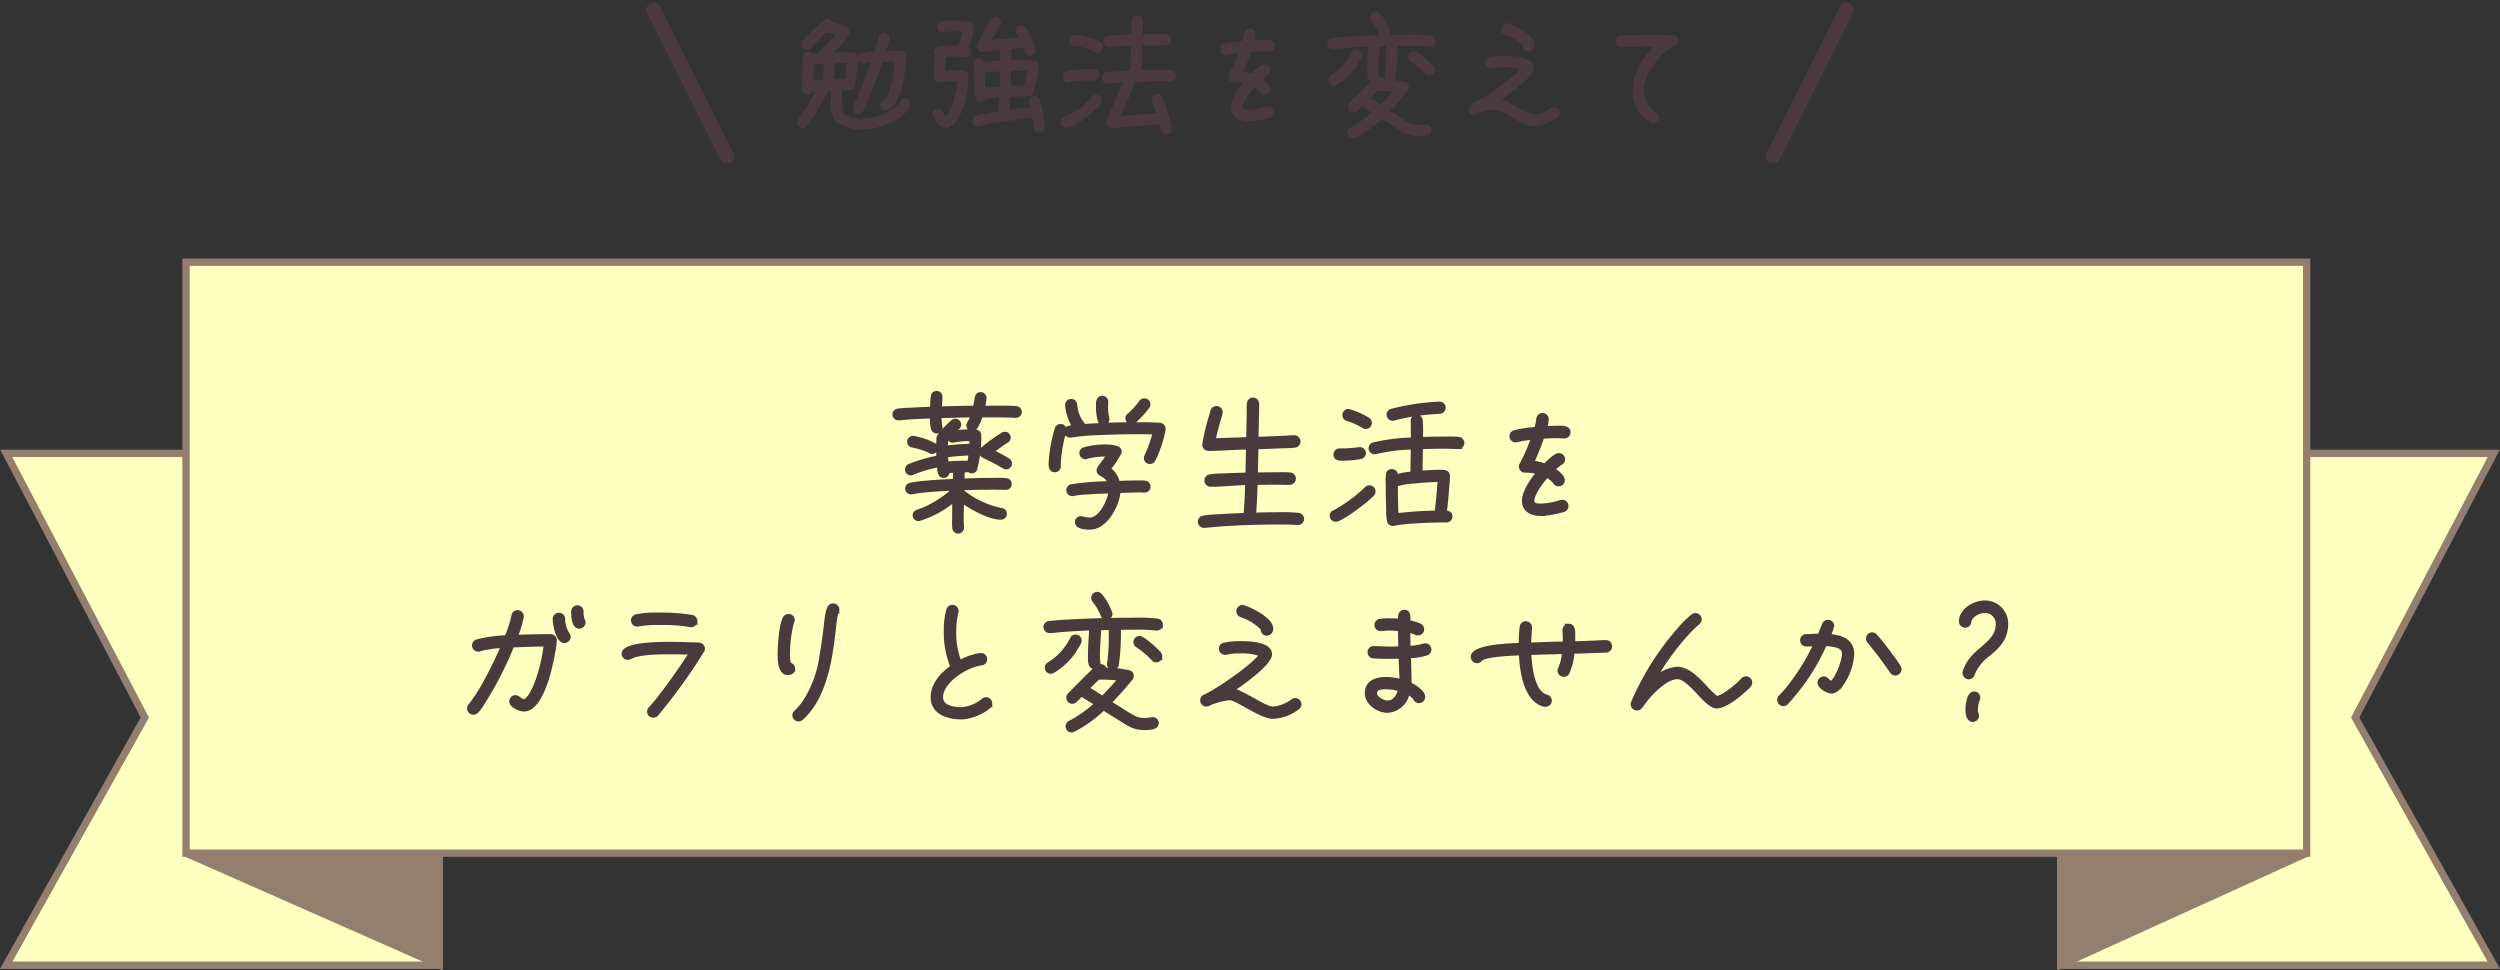 <svg xmlns="http://www.w3.org/2000/svg" width="341.705" height="132.648" viewBox="0 0 341.705 132.648">
  <rect x="0" y="0" width="341.705" height="132.648" fill="#333333" stroke="none"/>
  <g id="グループ_157" data-name="グループ 157" transform="translate(-17.147 -6028.158)">
    <g id="グループ_67" data-name="グループ 67" transform="translate(18 6064)">
      <path id="パス_1" data-name="パス 1" d="M534.161,29.116V99.075h59.2L574.416,65.218l18.944-36.1Z" transform="translate(-253.36 -2.99)" fill="#ffffc0" stroke="#947f6f" stroke-width="1"/>
      <path id="パス_2" data-name="パス 2" d="M534.232,153.646v15.261l33.586-15.261Z" transform="translate(-253.394 -72.877)" fill="#947f6f" stroke="#947f6f" stroke-width="1"/>
      <path id="パス_3" data-name="パス 3" d="M0,29.116l18.944,36.1L0,99.075H59.2V29.116Z" transform="translate(0 -2.99)" fill="#ffffc0" stroke="#947f6f" stroke-width="1"/>
      <path id="パス_4" data-name="パス 4" d="M75.818,153.646,110.4,168.907V153.646Z" transform="translate(-51.243 -72.877)" fill="#947f6f" stroke="#947f6f" stroke-width="1"/>
      <rect id="長方形_7" data-name="長方形 7" width="289.849" height="80.77" transform="translate(24.575 0)" fill="#ffffc0" stroke="#947f6f" stroke-width="1"/>
    </g>
    <path id="パス_2300" data-name="パス 2300" d="M110.22,14.52a.589.589,0,0,0-.26-.48,22.921,22.921,0,0,0-2.2-1.18c.64-.5,1.32-.98,2-1.42a.539.539,0,0,0,.28-.48.551.551,0,0,0-.54-.54.742.742,0,0,0-.3.08,22.682,22.682,0,0,0-2.82,2.06.6.6,0,0,0-.16.4.539.539,0,0,0,.28.48,5.278,5.278,0,0,0,.58.3l1.66.86a6.742,6.742,0,0,0,.64.38.741.741,0,0,0,.3.08A.551.551,0,0,0,110.22,14.52Zm1.34-7.02a.555.555,0,0,0-.52-.58c-.92-.1-2.22-.06-3.16-.06h-1.36a7.278,7.278,0,0,0,.22-1.32.555.555,0,0,0-.56-.54.544.544,0,0,0-.54.5c-.08.46-.16.9-.26,1.36-1.58.02-3.18.04-4.76.1.02-.52.1-1.04.1-1.56a.566.566,0,0,0-.52-.56.543.543,0,0,0-.58.52A14.738,14.738,0,0,0,99.52,7c-1.04.04-2.08.08-3.14.14a12.967,12.967,0,0,0-1.52.12.546.546,0,0,0-.48.56.555.555,0,0,0,.56.54H95c.4,0,.8-.08,1.18-.1,1.12-.08,2.22-.12,3.32-.16a7.469,7.469,0,0,0,.14,1.64.553.553,0,0,0,.52.42.542.542,0,0,0,.56-.54c0-.04-.02-.1-.02-.14a6.79,6.79,0,0,1-.1-1.42c1.48-.04,2.98-.08,4.46-.1A4.909,4.909,0,0,1,104.58,9a.6.6,0,0,0-.1.32.565.565,0,0,0,.54.54.535.535,0,0,0,.46-.24,6.2,6.2,0,0,0,.74-1.66h1.46c.72,0,1.46,0,2.2.02.36,0,.74.04,1.1.04A.57.57,0,0,0,111.56,7.5Zm-1.38,9.86a.548.548,0,0,0-.52-.6,11.759,11.759,0,0,0-1.46-.04c-1.48,0-2.98.04-4.46.1v-.4c0-.32.02-.62.04-.94.28,0,.56-.02.84-.02a.482.482,0,0,0,.36.14.534.534,0,0,0,.48-.3,17.26,17.26,0,0,0,.56-4.64c0-.62-.72-.56-1.14-.56a10.818,10.818,0,0,0-2.54.22c.24-.26.48-.48.74-.72a.522.522,0,0,0,.2-.4.572.572,0,0,0-.56-.56.623.623,0,0,0-.36.14,12.672,12.672,0,0,0-1.88,2,.567.567,0,0,0-.08.26c-.04.54-.04,1.1-.04,1.62,0,.34.02.66.02,1a21.542,21.542,0,0,0-3.96,1.16.555.555,0,0,0-.32.52.534.534,0,0,0,.78.48,18.847,18.847,0,0,1,3.58-1.06c.04.46,0,1.48.66,1.48a.555.555,0,0,0,.56-.54.866.866,0,0,1-.02-.1,8.421,8.421,0,0,1,1-.08c0,.44-.02.9-.02,1.34-1.34.06-2.66.12-4,.26a14.446,14.446,0,0,0-2.08.28.545.545,0,0,0,.12,1.08h.1a4.422,4.422,0,0,0,.5-.1l.94-.12c1.44-.16,2.92-.24,4.38-.3V18a14.981,14.981,0,0,1-4.06,2.7c-.34.14-.68.26-1.02.38a.559.559,0,0,0-.38.52.551.551,0,0,0,.54.54.471.471,0,0,0,.16-.04,13.494,13.494,0,0,0,4.72-2.6c-.02.84-.02,1.7-.02,2.54a9.4,9.4,0,0,0,.02,1.3.544.544,0,0,0,.54.5.568.568,0,0,0,.56-.6c0-.32-.04-.64-.04-.96,0-.86.02-1.74.04-2.6,1.3.9,3.7,2.26,5.28,2.26a.559.559,0,0,0,.58-.54.538.538,0,0,0-.52-.56,12.354,12.354,0,0,1-5.3-2.5v-.42c1.46-.06,2.92-.08,4.4-.08.5,0,1.02.02,1.52.02A.535.535,0,0,0,110.18,17.36ZM100.1,12.4a.546.546,0,0,0-.16-.38,8.954,8.954,0,0,0-2.98-1.04.576.576,0,0,0-.58.56.556.556,0,0,0,.48.54,9.983,9.983,0,0,1,2.3.72.652.652,0,0,0,.38.16A.572.572,0,0,0,100.1,12.4Zm4.82-1.2-.04.86a32.385,32.385,0,0,0-3.42.26c0-.36.02-.7.04-1.06.1-.14.22-.28.34-.42a.525.525,0,0,0,.54.58.34.34,0,0,0,.14-.02A10.811,10.811,0,0,1,104.92,11.2Zm-.14,1.96c-.04.4-.08.8-.16,1.2-1.02.04-2.06.02-3.08.14l-.06-1.08C102.58,13.28,103.68,13.2,104.78,13.16Zm24.36-6.74a.564.564,0,0,0-.58-.56.6.6,0,0,0-.5.26,11.157,11.157,0,0,1-1.6,1.76.535.535,0,0,0-.24.46.58.58,0,0,0,.58.58.645.645,0,0,0,.36-.12,14,14,0,0,0,1.88-2.06A.6.6,0,0,0,129.14,6.42ZM123.02,9a.544.544,0,0,0,.52-.54.859.859,0,0,0-.04-.24,6.258,6.258,0,0,1-.14-1.5c0-.22.02-.44.02-.64a.577.577,0,0,0-.56-.58c-.68,0-.62.76-.62,1.22a6.881,6.881,0,0,0,.24,1.94A.552.552,0,0,0,123.02,9Zm-.28.22c-.8.04-1.6.08-2.38.14l-.16-.18a4.764,4.764,0,0,1-1.06-2.64.581.581,0,0,0-.56-.6.572.572,0,0,0-.6.62,6.665,6.665,0,0,0,.98,2.94c-.44.04-1.14.06-1.14.66a.564.564,0,0,0,.58.56h.1a30.792,30.792,0,0,1,3.82-.34q2.67-.12,5.34-.12c.76,0,1.52,0,2.28.04a16.049,16.049,0,0,1-1.12,3.16.741.741,0,0,0-.08.3.552.552,0,0,0,.58.56.57.57,0,0,0,.5-.28,16.184,16.184,0,0,0,1.4-4.16v-.1a.57.57,0,0,0-.52-.58c-.34-.04-.7-.04-1.04-.06-.72-.02-1.46-.02-2.18-.02-1.4,0-2.82.02-4.22.08Zm6.42,8.5c0-.76-.8-.64-1.32-.64q-1.44,0-2.88.06a3.057,3.057,0,0,0-1.26-1.9,10.87,10.87,0,0,0,1.52-2.3.583.583,0,0,0-.38-.56,5,5,0,0,0-1.64-.22,10.057,10.057,0,0,0-2.9.4.559.559,0,0,0-.38.52.612.612,0,0,0,.58.6.584.584,0,0,0,.18-.04,8.664,8.664,0,0,1,2.5-.32,4.181,4.181,0,0,1,.5.02l-.52.72c-.26.36-.56.7-.78,1.08a.539.539,0,0,0-.1.3c0,.74,1.1.48,1.52,1.74a36.583,36.583,0,0,0-5.24.42.582.582,0,0,0-.42.56.564.564,0,0,0,.58.56.44.44,0,0,0,.16-.02,10.78,10.78,0,0,1,1.8-.2c1.06-.08,2.14-.12,3.22-.16l-.06.4c-.22,1.12-1.34,3.4-2.7,3.4a3.49,3.49,0,0,1-1.02-.14.851.851,0,0,0-.22-.04.564.564,0,0,0-.58.56c0,.74,1.3.78,1.82.78,2,0,3.48-2.64,3.82-4.34.04-.22.08-.44.1-.66,1-.04,2-.08,3-.08.18,0,.36.02.54.02A.551.551,0,0,0,129.16,17.72Zm-11.48-7.8a.547.547,0,0,0-.56-.56.569.569,0,0,0-.54.34,19.969,19.969,0,0,0-.86,4.9c0,.4.1.86.6.86a.58.58,0,0,0,.58-.58c0-.08-.02-.18-.02-.26a18.764,18.764,0,0,1,.76-4.46A1,1,0,0,0,117.68,9.92Zm32.46,12.2a.594.594,0,0,0-.54-.62,24.278,24.278,0,0,0-2.72-.08q-1.65,0-3.3.06c.12-1.42.16-2.86.22-4.3,1,0,2-.02,3-.02.52,0,1.08.04,1.6.02a.6.6,0,0,0,.62-.58.578.578,0,0,0-.58-.62,14.177,14.177,0,0,0-1.6-.02c-1,0-2.02.02-3.02.02.04-1.22.06-2.44.08-3.66,1.14-.04,2.3-.08,3.44-.14a16.885,16.885,0,0,0,1.74-.08.6.6,0,0,0-.06-1.2c-.52,0-1.04.06-1.56.08l-3.54.14c0-1.58.08-3.18.08-4.76a.59.59,0,1,0-1.18-.04c-.04.46-.02.94-.02,1.4l-.06,2.78c0,.22-.02.44-.02.66-.44,0-.88.02-1.32.04-1.12.04-2.24.06-3.36.12.22-1.08.52-2.12.82-3.18a2.5,2.5,0,0,0,.16-.64.6.6,0,0,0-.6-.6.618.618,0,0,0-.58.44,3.9,3.9,0,0,0-.12.46,28.836,28.836,0,0,0-1,4.14.594.594,0,0,0,.62.6c1.78,0,3.58-.18,5.36-.18-.02,1.22-.04,2.42-.08,3.64-1.14.04-2.28.06-3.42.12a11.587,11.587,0,0,0-1.66.12.6.6,0,0,0-.52.6.589.589,0,0,0,.6.6h.06c1.64,0,3.28-.2,4.92-.24-.06,1.44-.1,2.88-.24,4.32-1.26.04-2.52.1-3.76.18a15.861,15.861,0,0,0-1.96.18.584.584,0,0,0-.52.58.6.6,0,0,0,.6.6h.08l1.5-.14c2.94-.24,5.9-.32,8.84-.32q1.17,0,2.34.06h.06A.564.564,0,0,0,150.14,22.12ZM169.5,6.84a.582.582,0,0,0-.62-.54,32.023,32.023,0,0,0-6.6,1,.567.567,0,0,0-.36.54.58.58,0,0,0,.58.58.851.851,0,0,0,.22-.04,26.811,26.811,0,0,1,5.22-.84c.32-.04.66-.04,1-.08A.6.6,0,0,0,169.5,6.84Zm2.54,4.92a.6.6,0,0,0-.54-.64,13.525,13.525,0,0,0-1.8-.04q-1.65,0-3.3.06c0-.84.04-1.66-.04-2.5a.58.58,0,0,0-.6-.56.564.564,0,0,0-.54.6c0,.92.02,1.6.02,2.52a26.225,26.225,0,0,0-5.38.68.573.573,0,0,0,.18,1.12.554.554,0,0,0,.18-.02,22.22,22.22,0,0,1,5-.62c0,1.16-.04,2.34-.04,3.5a12.22,12.22,0,0,0-2.22.38.867.867,0,0,1,.02-.1.594.594,0,0,0-.6-.62.551.551,0,0,0-.56.52,9.115,9.115,0,0,0-.02,1.28c0,1.12.02,2.26.06,3.38a8.709,8.709,0,0,0,.1,1.62.6.6,0,0,0,.58.48.34.34,0,0,0,.14-.02,19.327,19.327,0,0,1,2.82-.32c1.44-.1,2.9-.14,4.34-.14a.576.576,0,0,0,.58-.56c0-.48-.4-.58-.78-.58.16-1.14.26-2.28.34-3.42.04-.5.1-1.02.1-1.52,0-.68-.66-.62-1.14-.62-.86,0-1.74.06-2.6.12,0-1.14.04-2.3.04-3.44,1.04-.04,2.1-.06,3.14-.06.64,0,1.3.04,1.94.04A.57.57,0,0,0,172.04,11.76ZM159.4,8.96a.6.6,0,0,0-.22-.46,10.3,10.3,0,0,0-2.74-1.2.581.581,0,0,0-.56.6.541.541,0,0,0,.38.54,9.464,9.464,0,0,1,2.2.98.558.558,0,0,0,.36.12A.568.568,0,0,0,159.4,8.96Zm-.82,4.14a.564.564,0,0,0-.56-.58h-.1a15.629,15.629,0,0,1-2.36.18h-.3a.583.583,0,0,0-.6.62c0,.48.5.56.86.56a13.9,13.9,0,0,0,2.58-.22A.576.576,0,0,0,158.58,13.1Zm1.32,5.24a.581.581,0,0,0-1.02-.4,20.165,20.165,0,0,1-4.34,3.18.562.562,0,0,0,.18,1.1c.8,0,4.46-2.8,5.04-3.5A.631.631,0,0,0,159.9,18.34Zm9-1.56c-.1,1.48-.24,2.96-.42,4.42a49,49,0,0,0-5.42.36c-.08-1.42-.1-2.86-.1-4.28a.4.4,0,0,0,.22.06.478.478,0,0,0,.18-.04,11.674,11.674,0,0,1,2.04-.3C166.56,16.88,167.74,16.8,168.9,16.78Zm17.66-6.54c0-.74-1-.64-1.52-.64q-.84,0-1.68.06a4.576,4.576,0,0,0,.22-1.16.607.607,0,0,0-.58-.64.6.6,0,0,0-.62.56,6.185,6.185,0,0,1-.3,1.34,18.062,18.062,0,0,0-2.92.44.6.6,0,0,0,.14,1.18c.04,0,.12-.02.16-.02l.6-.14c.52-.1,1.06-.16,1.6-.22a23.294,23.294,0,0,1-1.52,3.54.691.691,0,0,0-.14.4.6.6,0,0,0,.62.58,6.035,6.035,0,0,1,1.78.22c-.8.96-1.98,2.58-1.98,3.88,0,1.36,1.18,1.82,2.34,1.82a14.618,14.618,0,0,0,3.08-.54.6.6,0,0,0,.44-.58.585.585,0,0,0-.58-.6,1.293,1.293,0,0,0-.4.08,9.443,9.443,0,0,1-2.6.44c-.44,0-1.08-.06-1.08-.62,0-1.04,1.3-2.68,1.96-3.42a2.933,2.933,0,0,1,1.08.9.6.6,0,0,0,.52.28.578.578,0,0,0,.6-.6c0-.54-.92-1.2-1.34-1.46a7.127,7.127,0,0,1,1.06-.86.607.607,0,0,0,.32-.54.59.59,0,0,0-.62-.58c-.48,0-1.56,1.08-1.9,1.42a7.4,7.4,0,0,0-1.72-.4,37.168,37.168,0,0,0,1.4-3.48c.68-.04,1.36-.08,2.04-.08.32,0,.64.04.96.04A.6.6,0,0,0,186.56,10.24Zm-134.64,26a.554.554,0,0,0-.06-.26,2.891,2.891,0,0,1-.2-1.24.589.589,0,0,0-.6-.6.615.615,0,0,0-.6.6c0,.56.04,2.1.86,2.1A.615.615,0,0,0,51.92,36.24ZM49.9,38.2a.6.6,0,0,0-.16-.4,3.858,3.858,0,0,1-.6-2.04.589.589,0,0,0-.6-.6.615.615,0,0,0-.6.6c0,.72.42,3.04,1.34,3.04A.633.633,0,0,0,49.9,38.2Zm-1.9.52a.588.588,0,0,0-.6-.64c-1.58,0-3.16.04-4.74.1a14.984,14.984,0,0,0,.84-2.76.623.623,0,0,0-.62-.62.6.6,0,0,0-.58.52l-.16.72a22.141,22.141,0,0,1-.78,2.2,17.768,17.768,0,0,0-4.08.58.606.606,0,0,0,.26,1.16.533.533,0,0,0,.24-.06,14.125,14.125,0,0,1,3.08-.44c-.66,1.54-1.4,3.06-2.2,4.54a22.779,22.779,0,0,1-2.26,3.56.609.609,0,0,0,.44,1.02.529.529,0,0,0,.42-.16,5.146,5.146,0,0,0,.76-.98,47.282,47.282,0,0,0,4.16-8.06c1.52-.06,3.02-.12,4.54-.12a23.417,23.417,0,0,1-1.16,4.98c-.18.5-1.06,2.7-1.8,2.7-.5,0-.72-.54-1.18-.54a.6.6,0,0,0-.58.6c0,.62,1.22,1.14,1.76,1.14,2.44,0,3.7-5.92,4-7.74A9.941,9.941,0,0,0,48,38.72Zm19.22-2.68a.618.618,0,0,0-.46-.58,25.243,25.243,0,0,0-4.64-.32,14.045,14.045,0,0,0-3.08.24.628.628,0,0,0-.4.58.606.606,0,0,0,.62.6.711.711,0,0,0,.2-.04,14.956,14.956,0,0,1,2.86-.18,22.272,22.272,0,0,1,4.16.28c.04,0,.1.02.14.02A.615.615,0,0,0,67.22,36.04Zm1.02,3.78a.594.594,0,0,0-.58-.58,11.632,11.632,0,0,0-1.18-.04c-.9-.04-1.78-.06-2.68-.06-.72,0-6.44-.08-6.44,1.36a.6.6,0,0,0,.6.6.674.674,0,0,0,.34-.1c1.18-.66,4.2-.66,5.5-.66.94,0,1.86.02,2.8.06-1.46,2.24-3.18,4.7-4.86,6.78l-.72.82a.58.58,0,0,0,.42,1,.588.588,0,0,0,.44-.18,74.732,74.732,0,0,0,6.32-8.78A.719.719,0,0,0,68.24,39.82Zm18.38-5.34a.6.6,0,0,0-.6-.6.6.6,0,0,0-.4.16c-.44.38-.58,2.26-.64,2.8-.16,1.3-.34,2.6-.56,3.88a15.283,15.283,0,0,1-2.52,6.66,13.7,13.7,0,0,1-1,1.12.606.606,0,0,0-.2.44.6.6,0,0,0,.6.58.667.667,0,0,0,.42-.18c3.24-2.9,3.98-8.22,4.44-12.36a13.422,13.422,0,0,1,.34-2.12A.615.615,0,0,0,86.62,34.48Zm-6.04,8.06a.64.64,0,0,0-.56-.6,5.458,5.458,0,0,1-.14-1.4,16.291,16.291,0,0,1,.54-4.28.674.674,0,0,0,.1-.34.589.589,0,0,0-.6-.6.626.626,0,0,0-.48.24c-.54.7-.76,3.84-.76,4.94,0,.76.02,2.68,1.14,2.68C80.22,43.18,80.58,42.98,80.58,42.54Zm26.94,4.76a.615.615,0,0,0-.6-.6.6.6,0,0,0-.4.16,5.123,5.123,0,0,1-2.92,1.2c-1.06,0-2.8-.2-2.8-1.6,0-2.04,2.82-3.84,4.56-4.4a6.538,6.538,0,0,1,.9-.2.6.6,0,0,0-.06-1.2,7.62,7.62,0,0,0-2.88,1,10.957,10.957,0,0,1-.72-4.18,10.806,10.806,0,0,1,.3-2.64.44.44,0,0,0,.02-.16.589.589,0,0,0-.6-.6.618.618,0,0,0-.58.44,10.158,10.158,0,0,0-.34,2.92,12.2,12.2,0,0,0,.9,4.86c-1.36.94-2.7,2.4-2.7,4.16,0,2.18,2.2,2.78,4,2.78a6.5,6.5,0,0,0,3.72-1.48A.579.579,0,0,0,107.52,47.3Zm23.24-6.42a.558.558,0,0,0-.12-.36c-.34-.46-2.22-2.18-2.74-2.18a.568.568,0,0,0-.58.58.577.577,0,0,0,.32.52,11.923,11.923,0,0,1,2.1,1.78.484.484,0,0,0,.44.22A.564.564,0,0,0,130.76,40.88Zm-6.8-5.82a7.677,7.677,0,0,0-1.44-2.58.616.616,0,0,0-.4-.18.58.58,0,0,0-.58.58.6.6,0,0,0,.16.4,7.422,7.422,0,0,1,1.12,1.92.582.582,0,0,0,1.14-.14Zm6.88,1.46a.561.561,0,0,0-.48-.56,25.268,25.268,0,0,0-3.5-.12c-2.46,0-4.94.06-7.4.18-.92.04-1.84.08-2.74.16-.4.04-.82.06-1.2.12a.563.563,0,0,0-.5.56.58.58,0,0,0,.58.58h.08c.52,0,1.02-.1,1.54-.14,1.34-.1,2.7-.18,4.06-.22l-.04.56c-.06,1.04-.14,2.1-.14,3.14,0,.48-.1,1.58.64,1.58a.608.608,0,0,0,.58-.58c0-.04-.02-.08-.02-.12a4.442,4.442,0,0,1-.06-.88c0-1.02.08-2.04.14-3.06.02-.22.04-.46.04-.68.5,0,1.02-.02,1.52-.02v.54a27.48,27.48,0,0,1-.2,4.12.711.711,0,0,0-.04.2.573.573,0,0,0,1.12.18A31.39,31.39,0,0,0,125.1,37c.64-.02,1.28-.02,1.92-.02a24.025,24.025,0,0,1,3.18.12h.08A.576.576,0,0,0,130.84,36.52ZM130.28,50a.58.58,0,0,0-.58-.58.34.34,0,0,0-.14.02,4.832,4.832,0,0,1-.94.1,3.416,3.416,0,0,1-1.26-.22,11.012,11.012,0,0,1-1.34-.76l-2.2-1.38c.76-.78,1.5-1.58,2.2-2.42.24-.28.5-.58.72-.88a.5.5,0,0,0,.12-.34.55.55,0,0,0-.3-.5,14.168,14.168,0,0,0-3.4-.38.576.576,0,0,0-.92-.36,11.973,11.973,0,0,0-1.2,1.06c-.68.66-1.32,1.32-1.98,1.98l-.76.78a.6.6,0,0,0-.16.4.557.557,0,0,0,.58.58.6.6,0,0,0,.4-.16c.28-.28.58-.56.84-.86.14.14,1.74,1.1,2.02,1.28a17.157,17.157,0,0,1-3.62,2.56.581.581,0,0,0,.26,1.1.533.533,0,0,0,.24-.06A17.1,17.1,0,0,0,122.98,48c.82.52,1.64,1.04,2.46,1.54a10.609,10.609,0,0,0,1.46.84,4.24,4.24,0,0,0,1.72.32C129.1,50.7,130.28,50.7,130.28,50ZM119.74,38.72a.564.564,0,0,0-.56-.58.539.539,0,0,0-.52.3,8.461,8.461,0,0,1-3.14,3.46.555.555,0,0,0-.32.52.576.576,0,0,0,.56.58.554.554,0,0,0,.26-.06,8.821,8.821,0,0,0,3.22-3.2c.14-.24.32-.5.44-.76A.554.554,0,0,0,119.74,38.72Zm5.48,5.22c-.76.9-1.54,1.76-2.38,2.6-.68-.44-1.36-.9-2.06-1.28.5-.5.98-1,1.5-1.46a2.944,2.944,0,0,0,.42,0C123.54,43.8,124.38,43.86,125.22,43.94Zm20.7-6.88c0-1.24-2.72-2.58-3.74-2.92a.592.592,0,0,0-.2-.04.615.615,0,0,0-.6.6.583.583,0,0,0,.4.56,7.834,7.834,0,0,1,2.94,1.82.6.6,0,0,0,.58.72A.678.678,0,0,0,145.92,37.06Zm3.86,10.34a.6.6,0,0,0-.6-.58.62.62,0,0,0-.34.1,4.951,4.951,0,0,1-2.74,1.06c-1.02,0-4.04-2.18-5.5-2.52,1.24-.82,5.16-3.58,5.16-4.88,0-1.48-3.02-1.54-4-1.54a10.1,10.1,0,0,0-2.34.22.559.559,0,0,0-.42.56.615.615,0,0,0,.6.6.44.44,0,0,0,.16-.02,7.953,7.953,0,0,1,1.96-.18,7.741,7.741,0,0,1,2.8.42c-.94,1.46-5.94,4.88-7.62,5.66a.6.6,0,0,0-.46.58.589.589,0,0,0,.6.6.674.674,0,0,0,.34-.1,8.664,8.664,0,0,1,2.84-.76c.98,0,4.3,2.54,5.88,2.54a5.928,5.928,0,0,0,3.42-1.26A.6.6,0,0,0,149.78,47.4Zm17.76-7.48a.58.58,0,0,0-.58-.58.554.554,0,0,0-.18.02,9.219,9.219,0,0,1-2.08.34c-.02-.78-.04-1.56-.04-2.34a6.616,6.616,0,0,1,1.06.36.469.469,0,0,0,.24.04.587.587,0,0,0,.26-1.12,7.046,7.046,0,0,0-1.56-.48c0-.46.18-1.4-.54-1.4-.7,0-.64.72-.64,1.22-.44-.04-.88-.06-1.34-.06a7.99,7.99,0,0,0-1.38.08.6.6,0,0,0-.5.58.585.585,0,0,0,.58.6h.08a7.8,7.8,0,0,1,1.18-.08c.46,0,.92.04,1.38.08,0,.86.02,1.72.04,2.58-.42,0-.84.02-1.26.02-.78,0-1.56-.06-2.32-.06a.563.563,0,0,0-.62.56.586.586,0,0,0,.56.62c.84.06,1.7.06,2.54.06.38,0,.76,0,1.14-.02l.04,1.16c.02.72.08,1.42.08,2.14a7.89,7.89,0,0,0-2.06-.3c-1.36,0-2.68.42-2.68,2,0,1.34,1.6,2.4,2.84,2.4a3.016,3.016,0,0,0,2.8-2.48,2.262,2.262,0,0,1,.98.8.609.609,0,0,0,.54.36.63.63,0,0,0,.6-.6c0-.72-1.3-1.5-1.86-1.76v-.1c-.02-1.22-.04-2.46-.1-3.68a8.846,8.846,0,0,0,2.4-.38A.608.608,0,0,0,167.54,39.92Zm-4.06,5.5c-.22.84-.7,1.74-1.7,1.74-.56,0-1.66-.58-1.66-1.22,0-.8.88-.82,1.5-.82A6.575,6.575,0,0,1,163.48,45.42Zm28.76-5.94a.578.578,0,0,0-.62-.58c-.5,0-1,.04-1.48.06-.98.04-1.98.08-2.96.1.02-.28.02-.58.02-.86,0-.5.12-1.54-.64-1.54a.615.615,0,0,0-.6.6c0,.34.04.7.04,1.04,0,.26,0,.54-.02.8-1.6,0-3.2.08-4.8.14,0-.76.08-1.5.12-2.26v-.06a.594.594,0,0,0-.62-.6.6.6,0,0,0-.58.54,19.611,19.611,0,0,0-.12,2.42c-.88.04-6.56.12-6.56,1.66a.633.633,0,0,0,.6.62.57.57,0,0,0,.48-.24c.42-.46,2.28-.62,2.84-.68.88-.08,1.78-.12,2.66-.16.08,2.04.5,5.46,2.4,6.68a2.411,2.411,0,0,0,.88.36c.38,0,.72-.16.72-.6a.616.616,0,0,0-.5-.58c-1.9-.52-2.24-4.36-2.3-5.9,1.1-.04,2.18-.08,3.28-.1.48-.02.94-.04,1.42-.04a6.933,6.933,0,0,1-.52,2.2.664.664,0,0,0-.1.32.615.615,0,0,0,.6.6.625.625,0,0,0,.5-.26,7.839,7.839,0,0,0,.72-2.9c1.02-.02,2.02-.06,3.04-.1.5-.02,1.04-.02,1.54-.06A.586.586,0,0,0,192.24,39.48Zm19.16,4.96a.615.615,0,0,0-.6-.6.642.642,0,0,0-.44.2c-.22.2-.4.42-.62.62-.58.52-2.18,1.82-2.96,1.88a9.563,9.563,0,0,1-1.4-1.32c-.98-1.04-2.44-2.68-3.98-2.68a5.415,5.415,0,0,0-3.12,1.38,34.435,34.435,0,0,1,4.76-6.48,16.714,16.714,0,0,1,1.22-1.16.6.6,0,0,0,.22-.46.606.606,0,0,0-.6-.62.682.682,0,0,0-.38.14,14.077,14.077,0,0,0-1.82,1.8,37.547,37.547,0,0,0-6.36,10.06.71.71,0,0,0-.04.2.613.613,0,0,0,1.1.38c.3-.36.54-.74.84-1.1.86-1.06,2.72-2.94,4.2-2.94,1.7,0,3.92,4,5.34,4h.02c1.16,0,2.92-1.44,3.76-2.2a5.624,5.624,0,0,0,.7-.68A.607.607,0,0,0,211.4,44.44Zm20.4-1.8a.742.742,0,0,0-.08-.3,10.6,10.6,0,0,0-1.04-1.5c-.68-.94-1.4-1.9-2.18-2.78a.609.609,0,0,0-.48-.22.6.6,0,0,0-.44.98,51.551,51.551,0,0,1,3.1,4.12.559.559,0,0,0,.52.3A.6.6,0,0,0,231.8,42.64Zm-6.46-2.06c0-1.92-1.6-2.4-3.22-2.52a8.376,8.376,0,0,0,.48-1.34.615.615,0,0,0-.6-.6.6.6,0,0,0-.56.4c-.22.5-.4,1-.62,1.5-.6,0-1.2.06-1.8.06a.578.578,0,0,0-.58.62.6.6,0,0,0,.62.58c.4,0,.8-.04,1.2-.04a30.1,30.1,0,0,1-3.74,6c-.32.4-.68.78-1.04,1.16a.576.576,0,0,0-.18.42.615.615,0,0,0,.6.6.576.576,0,0,0,.42-.18,28.766,28.766,0,0,0,5.28-8.02c.64.02,2.22.12,2.48.86a1.381,1.381,0,0,1,.08.5c0,.9-.94,3.46-1.72,3.92-.4-.14-.6-.64-1.02-.64a.615.615,0,0,0-.6.6c0,.6,1.12,1.24,1.66,1.24.62,0,1.12-.62,1.44-1.08A8.2,8.2,0,0,0,225.34,40.58Zm21.04-4.1a2.921,2.921,0,0,0-2.94-3c-1.42,0-3.24,1.04-3.3,2.58v.04a.6.6,0,0,0,.6.6.581.581,0,0,0,.6-.56c.12-.86,1.28-1.44,2.08-1.44a1.7,1.7,0,0,1,1.76,1.76c0,2.84-3.54,3.38-4.52,6.5a.554.554,0,0,0-.02.18.633.633,0,0,0,.6.62.6.6,0,0,0,.56-.42,6.06,6.06,0,0,1,2.16-2.74c1.36-1.14,2.3-2.06,2.42-3.94ZM242.56,46.5a.568.568,0,0,0-.58-.58c-.76,0-.94,1.52-.94,2.3,0,.5.12,1.36.76,1.36a.615.615,0,0,0,.6-.6c0-.24-.16-.32-.16-.72a4.121,4.121,0,0,1,.26-1.48A.639.639,0,0,0,242.56,46.5Z" transform="translate(45 6077)" fill="#4a3a3d" stroke="#4a3a3d" stroke-width="0.5"/>
    <path id="パス_2299" data-name="パス 2299" d="M-47.214-9.126a.476.476,0,0,0-.45-.486,11.31,11.31,0,0,0-1.566-.036h-.846A19.588,19.588,0,0,0-49.5-11.61a.5.5,0,0,0-.5-.5.5.5,0,0,0-.486.378c-.216.72-.414,1.422-.648,2.142a8.432,8.432,0,0,0-1.926.288.486.486,0,0,0-.342.468.515.515,0,0,0,.5.5.526.526,0,0,0,.162-.036,5.766,5.766,0,0,1,1.242-.2,53.613,53.613,0,0,1-2.52,6.354.5.5,0,0,0-.054.234.484.484,0,0,0,.486.486.493.493,0,0,0,.45-.252,22.645,22.645,0,0,0,1.08-2.43c.576-1.458,1.116-2.952,1.638-4.446.45-.018.918-.036,1.368-.036.27,0,.54.018.792.018a16.936,16.936,0,0,1-1.1,5.022,1.3,1.3,0,0,1-.612.666.481.481,0,0,0-.324.45.507.507,0,0,0,.5.522.526.526,0,0,0,.162-.036c1.89-.684,2.34-5.436,2.412-7.056Zm.576,6.444a.507.507,0,0,0-.522-.5.5.5,0,0,0-.468.36,2.225,2.225,0,0,1-.666.756A7.686,7.686,0,0,1-52.9-.4a4.658,4.658,0,0,1-2.646-.63,1.614,1.614,0,0,1-.324-.27,8.382,8.382,0,0,1-.18-2.052q0-.7.054-1.4c.288-.018.594-.018.882-.018.126,0,.252.018.378.018a.5.5,0,0,0,.486-.342,37.092,37.092,0,0,0,.414-3.744V-8.91c.054-.648-1.026-.54-1.458-.54-.7,0-1.4.018-2.106.018h-.018c.414-.4,2.412-2.5,2.412-2.988,0-.792-1.692-1.044-2.286-1.17A.484.484,0,0,0-57.78-14a.454.454,0,0,0-.306.108,26.016,26.016,0,0,0-2.826,2.808.454.454,0,0,0-.108.306.515.515,0,0,0,.5.5.486.486,0,0,0,.4-.18,28.149,28.149,0,0,1,2.16-2.232,9.674,9.674,0,0,1,1.764.414c-.81,1.062-1.8,1.962-2.7,2.934-.324.036-.666.072-.99.126a.465.465,0,0,0-.45-.324.481.481,0,0,0-.5.45,9.542,9.542,0,0,0-.054,1.026c-.036.7-.054,1.4-.072,2.106-.018.45-.036.882-.036,1.332a.493.493,0,0,0,.486.522.493.493,0,0,0,.5-.45c.36-.018.7-.036,1.062-.072-.09.2-.216.378-.324.576A40.971,40.971,0,0,1-61.56-.342a.561.561,0,0,0-.126.324.5.5,0,0,0,.5.486A.538.538,0,0,0-60.8.288,27.926,27.926,0,0,0-58.41-3.564a9.809,9.809,0,0,0,.63-1.116l.792-.036c-.036.54-.054,1.08-.054,1.638A5.069,5.069,0,0,0-56.628-.63,5.067,5.067,0,0,0-52.9.594,7.8,7.8,0,0,0-50.67.252c1.206-.36,3.6-1.476,4.014-2.808A.306.306,0,0,0-46.638-2.682ZM-54.882-8.46c-.126.9-.162,1.782-.27,2.682-.648,0-1.314.036-1.962.072q.081-1.377.108-2.754c.378,0,.756-.018,1.152-.018h.306C-55.332-8.478-55.1-8.478-54.882-8.46ZM-58-8.406c-.036.918-.072,1.818-.126,2.736-.612.036-1.242.054-1.854.126,0-.126.018-.27.018-.4.054-.756.036-1.53.072-2.286h.072C-59.22-8.316-58.608-8.37-58-8.406ZM-28.3.468a17.509,17.509,0,0,0-.666-3.636.5.5,0,0,0-.468-.324.5.5,0,0,0-.5.5c0,.162.216.81.252,1.026-1.152.09-2.3.252-3.438.414.072-.774.108-1.53.126-2.3.882-.036,1.764-.09,2.646-.09a.536.536,0,0,0,.324-.144h.018a.323.323,0,0,0,.09-.126l.018-.018v-.018a24.745,24.745,0,0,0,.846-3.546.519.519,0,0,0-.378-.486,10.451,10.451,0,0,0-2-.144c-.486,0-.99.018-1.476.036.018-.54.018-1.062.018-1.6a.47.47,0,0,0-.18-.36c.774-.09,1.566-.126,2.34-.234a2.046,2.046,0,0,1,.18.648.5.5,0,0,0,.5.468.508.508,0,0,0,.486-.54,7.076,7.076,0,0,0-1.35-2.916.545.545,0,0,0-.4-.18.5.5,0,0,0-.486.5.489.489,0,0,0,.108.306c.18.252.342.486.5.756-1.494.2-3.024.252-4.518.45.432-.828.864-1.638,1.332-2.448a.485.485,0,0,0,.09-.27.5.5,0,0,0-.5-.5.5.5,0,0,0-.4.2,26.09,26.09,0,0,0-1.89,3.636.484.484,0,0,0,.486.486h.09c.27,0,.576-.09.846-.108.612-.072,1.242-.144,1.872-.2a.627.627,0,0,0-.108.306c0,.558,0,1.1-.018,1.656-.864.054-1.746.09-2.61.216a.5.5,0,0,0-.468-.468c-.576,0-.5.576-.5.972a29.353,29.353,0,0,0,.2,4.05.5.5,0,0,0,.468.378.5.5,0,0,0,.486-.378,14.5,14.5,0,0,1,2.34-.216c-.036.792-.054,1.584-.144,2.376-.72.108-1.422.216-2.142.36a5.756,5.756,0,0,0-1.1.27.5.5,0,0,0-.324.468.478.478,0,0,0,.5.486.526.526,0,0,0,.162-.036A19.11,19.11,0,0,1-34.164-.4c1.548-.234,3.114-.45,4.68-.594.072.5.144.99.18,1.494a.485.485,0,0,0,.5.468A.492.492,0,0,0-28.3.468Zm-9.738-13.554a.482.482,0,0,0-.216-.414,5.9,5.9,0,0,0-2.124-.288,9.2,9.2,0,0,0-1.728.108.5.5,0,0,0-.414.486.5.5,0,0,0,.5.486h.09a9.911,9.911,0,0,1,1.458-.09,12.226,12.226,0,0,1,1.4.072,11.509,11.509,0,0,1-.612,2.376,16.22,16.22,0,0,0-2.826.108.485.485,0,0,0-.4.486.49.49,0,0,0,.162.378,20.012,20.012,0,0,0-.216,2.736c0,.36.018.792.5.792h.108a14.357,14.357,0,0,1,2.16-.144c.162,0,.306.018.468.018-.072,1.368-.666,4.518-1.836,5.346A3.039,3.039,0,0,1-42.21-1.4a.5.5,0,0,0-.468-.324.5.5,0,0,0-.5.5A2.576,2.576,0,0,0-41.508.414a.363.363,0,0,0,.2-.054,2.85,2.85,0,0,0,.864-.666c1.134-1.35,1.746-4.3,1.746-6.048,0-.72-.936-.612-1.44-.612-.612,0-1.206.018-1.818.072q.054-1.215.216-2.43c.468-.036.936-.036,1.4-.036.486,0,.972.036,1.458.036a.5.5,0,0,0,.5-.486.508.508,0,0,0-.27-.45A12.783,12.783,0,0,0-38.034-13.086Zm7.9,5.706a23,23,0,0,1-.576,2.448l-2.25.09L-32.9-7.4c.468-.018.936-.018,1.4-.018C-31.05-7.416-30.582-7.416-30.132-7.38Zm-3.762.036-.054,2.556c-.81.054-1.638.108-2.448.234-.072-.864-.09-1.71-.108-2.574C-35.64-7.236-34.758-7.308-33.894-7.344Zm23.526.846c0-.648-.666-.54-1.116-.54-1.188,0-2.394.018-3.582.072.054-1.3.09-2.592.126-3.888.972-.018,1.962-.036,2.934-.036.378,0,.972.054.972-.5s-.522-.54-.918-.54c-.99,0-1.962.018-2.952.036.018-.684.036-1.35.036-2.034a.522.522,0,0,0-.522-.522.522.522,0,0,0-.522.522c0,.684-.018,1.368-.036,2.052-.774.018-1.53.036-2.3.072a7.32,7.32,0,0,0-1.1.108.538.538,0,0,0-.432.522.526.526,0,0,0,.54.522h.108l.81-.072c.774-.054,1.566-.072,2.34-.108l-.144,3.906q-1.134.027-2.268.108a8.322,8.322,0,0,0-1.17.09.51.51,0,0,0-.45.522.522.522,0,0,0,.522.522h.054c.81,0,1.62-.126,2.43-.162-.342.882-2.358,5.418-2.358,5.8a.531.531,0,0,0,.522.5h.054c.432,0,.864-.09,1.3-.126.972-.09,1.944-.18,2.916-.252.81-.054,1.6-.126,2.412-.2.108.342.162.684.252,1.026a.522.522,0,0,0,.522.414.5.5,0,0,0,.5-.522,23.216,23.216,0,0,0-1.3-4.176.538.538,0,0,0-.486-.324.548.548,0,0,0-.5.54c0,.126.612,1.728.7,2.016-1.854.18-3.726.306-5.58.486.72-1.746,1.53-3.456,2.178-5.22,1.458-.054,2.916-.126,4.374-.126C-11.106-6.012-10.368-5.868-10.368-6.5Zm-10.008-3.924a.568.568,0,0,0-.126-.342c-.45-.54-2.664-1.062-3.384-1.062a.523.523,0,0,0-.54.5.522.522,0,0,0,.5.54,8.2,8.2,0,0,1,2.628.7.545.545,0,0,0,.4.18A.522.522,0,0,0-20.376-10.422Zm-.5,3.834c0-.576-.5-.558-.918-.558a12.915,12.915,0,0,0-3.15.288.56.56,0,0,0-.36.5.526.526,0,0,0,.54.522.64.64,0,0,0,.18-.036,11.93,11.93,0,0,1,2.79-.216C-21.438-6.084-20.88-6.048-20.88-6.588Zm.342,3.474a.522.522,0,0,0-.522-.522.512.512,0,0,0-.414.2,9.863,9.863,0,0,1-.72.792A8.128,8.128,0,0,1-25.218-.684a.526.526,0,0,0-.468.522.522.522,0,0,0,.522.522c1.206,0,3.834-2.2,4.518-3.15A.5.5,0,0,0-20.538-3.114ZM3.2-10.584c0-.666-.9-.576-1.368-.576q-.756,0-1.512.054a4.118,4.118,0,0,0,.2-1.044A.546.546,0,0,0,0-12.726a.538.538,0,0,0-.558.5,5.566,5.566,0,0,1-.27,1.206,16.256,16.256,0,0,0-2.628.4.557.557,0,0,0-.414.522.554.554,0,0,0,.54.54c.036,0,.108-.018.144-.018l.54-.126c.468-.09.954-.144,1.44-.2A20.964,20.964,0,0,1-2.574-6.714a.622.622,0,0,0-.126.36.542.542,0,0,0,.558.522,5.432,5.432,0,0,1,1.6.2c-.72.864-1.782,2.322-1.782,3.492C-2.322-.918-1.26-.5-.216-.5A13.157,13.157,0,0,0,2.556-.99a.54.54,0,0,0,.4-.522.526.526,0,0,0-.522-.54,1.164,1.164,0,0,0-.36.072,8.5,8.5,0,0,1-2.34.4c-.4,0-.972-.054-.972-.558,0-.936,1.17-2.412,1.764-3.078a2.64,2.64,0,0,1,.972.81.543.543,0,0,0,.468.252A.52.52,0,0,0,2.5-4.7c0-.486-.828-1.08-1.206-1.314a6.415,6.415,0,0,1,.954-.774.546.546,0,0,0,.288-.486.531.531,0,0,0-.558-.522c-.432,0-1.4.972-1.71,1.278a6.664,6.664,0,0,0-1.548-.36,33.453,33.453,0,0,0,1.26-3.132c.612-.036,1.224-.072,1.836-.072.288,0,.576.036.864.036A.538.538,0,0,0,3.2-10.584Zm21.78,3.276a.5.5,0,0,0-.108-.324c-.306-.414-2-1.962-2.466-1.962a.511.511,0,0,0-.522.522.519.519,0,0,0,.288.468A10.731,10.731,0,0,1,24.066-7a.436.436,0,0,0,.4.2A.507.507,0,0,0,24.984-7.308Zm-6.12-5.238a6.909,6.909,0,0,0-1.3-2.322.555.555,0,0,0-.36-.162.522.522,0,0,0-.522.522.535.535,0,0,0,.144.36,6.68,6.68,0,0,1,1.008,1.728.5.5,0,0,0,.5.378A.507.507,0,0,0,18.864-12.546Zm6.192,1.314a.5.5,0,0,0-.432-.5,22.741,22.741,0,0,0-3.15-.108c-2.214,0-4.446.054-6.66.162-.828.036-1.656.072-2.466.144-.36.036-.738.054-1.08.108a.507.507,0,0,0-.45.5.522.522,0,0,0,.522.522h.072c.468,0,.918-.09,1.386-.126,1.206-.09,2.43-.162,3.654-.2l-.036.5c-.054.936-.126,1.89-.126,2.826,0,.432-.09,1.422.576,1.422a.547.547,0,0,0,.522-.522c0-.036-.018-.072-.018-.108a4,4,0,0,1-.054-.792c0-.918.072-1.836.126-2.754.018-.2.036-.414.036-.612.45,0,.918-.018,1.368-.018v.486a24.733,24.733,0,0,1-.18,3.708.64.64,0,0,0-.036.18.522.522,0,0,0,.522.522.519.519,0,0,0,.486-.36A28.251,28.251,0,0,0,19.89-10.8c.576-.018,1.152-.018,1.728-.018a21.623,21.623,0,0,1,2.862.108h.072A.519.519,0,0,0,25.056-11.232ZM24.552.9A.522.522,0,0,0,24.03.378.306.306,0,0,0,23.9.4a4.349,4.349,0,0,1-.846.09,3.075,3.075,0,0,1-1.134-.2A9.911,9.911,0,0,1,20.718-.4l-1.98-1.242c.684-.7,1.35-1.422,1.98-2.178.216-.252.45-.522.648-.792a.454.454,0,0,0,.108-.306.5.5,0,0,0-.27-.45,12.751,12.751,0,0,0-3.06-.342.537.537,0,0,0-.5-.432.539.539,0,0,0-.324.108,10.776,10.776,0,0,0-1.08.954c-.612.594-1.188,1.188-1.782,1.782l-.684.7a.535.535,0,0,0-.144.36.5.5,0,0,0,.522.522.535.535,0,0,0,.36-.144c.252-.252.522-.5.756-.774.126.126,1.566.99,1.818,1.152a15.442,15.442,0,0,1-3.258,2.3.523.523,0,0,0,.234.99.479.479,0,0,0,.216-.054A15.39,15.39,0,0,0,17.982-.9C18.72-.432,19.458.036,20.2.486a9.547,9.547,0,0,0,1.314.756,3.816,3.816,0,0,0,1.548.288C23.49,1.53,24.552,1.53,24.552.9ZM15.066-9.252a.507.507,0,0,0-.5-.522.485.485,0,0,0-.468.27A7.615,7.615,0,0,1,11.268-6.39a.5.5,0,0,0-.288.468.519.519,0,0,0,.5.522.5.5,0,0,0,.234-.054,7.939,7.939,0,0,0,2.9-2.88c.126-.216.288-.45.4-.684A.5.5,0,0,0,15.066-9.252ZM20-4.554c-.684.81-1.386,1.584-2.142,2.34-.612-.4-1.224-.81-1.854-1.152.45-.45.882-.9,1.35-1.314a2.649,2.649,0,0,0,.378,0C18.486-4.68,19.242-4.626,20-4.554Zm18.63-6.192c0-1.116-2.448-2.322-3.366-2.628a.533.533,0,0,0-.18-.036.554.554,0,0,0-.54.54.524.524,0,0,0,.36.5,7.051,7.051,0,0,1,2.646,1.638.538.538,0,0,0,.522.648A.611.611,0,0,0,38.628-10.746ZM42.1-1.44a.538.538,0,0,0-.54-.522.558.558,0,0,0-.306.09,4.456,4.456,0,0,1-2.466.954c-.918,0-3.636-1.962-4.95-2.268,1.116-.738,4.644-3.222,4.644-4.392,0-1.332-2.718-1.386-3.6-1.386a9.088,9.088,0,0,0-2.106.2.5.5,0,0,0-.378.5.554.554,0,0,0,.54.54.4.4,0,0,0,.144-.018A7.157,7.157,0,0,1,34.848-7.9a6.967,6.967,0,0,1,2.52.378C36.522-6.21,32.022-3.132,30.51-2.43a.54.54,0,0,0-.414.522.53.53,0,0,0,.54.54.607.607,0,0,0,.306-.09A7.8,7.8,0,0,1,33.5-2.142c.882,0,3.87,2.286,5.292,2.286A5.335,5.335,0,0,0,41.868-.99.538.538,0,0,0,42.1-1.44Zm16.146-9.81a.526.526,0,0,0-.522-.54c-.216-.018-.432,0-.648-.018H54.414c-.846,0-1.692,0-2.538.018-.36,0-.774-.018-1.134.018a.542.542,0,0,0-.522.558.554.554,0,0,0,.558.522c1.278,0,2.556-.036,3.834-.036h1.224c-1.584,1.35-3.294,3.888-3.294,6.03A4.5,4.5,0,0,0,54.864-.36a.586.586,0,0,0,.252.072.554.554,0,0,0,.54-.54.542.542,0,0,0-.306-.486,3.966,3.966,0,0,1-.576-.378A3.805,3.805,0,0,1,53.622-4.7c0-1.908,1.854-4.5,3.366-5.58a5.158,5.158,0,0,1,.882-.468A.541.541,0,0,0,58.248-11.25Z" transform="translate(188 6045)" fill="#4a3a3d" stroke="#4a3a3d" stroke-width="0.5"/>
    <line id="線_4" data-name="線 4" x2="10" y2="20" transform="translate(106.5 6029.5)" fill="none" stroke="#4a3a3d" stroke-linecap="round" stroke-width="2"/>
    <line id="線_5" data-name="線 5" x1="10" y2="20" transform="translate(259.5 6029.5)" fill="none" stroke="#4a3a3d" stroke-linecap="round" stroke-width="2"/>
  </g>
</svg>
